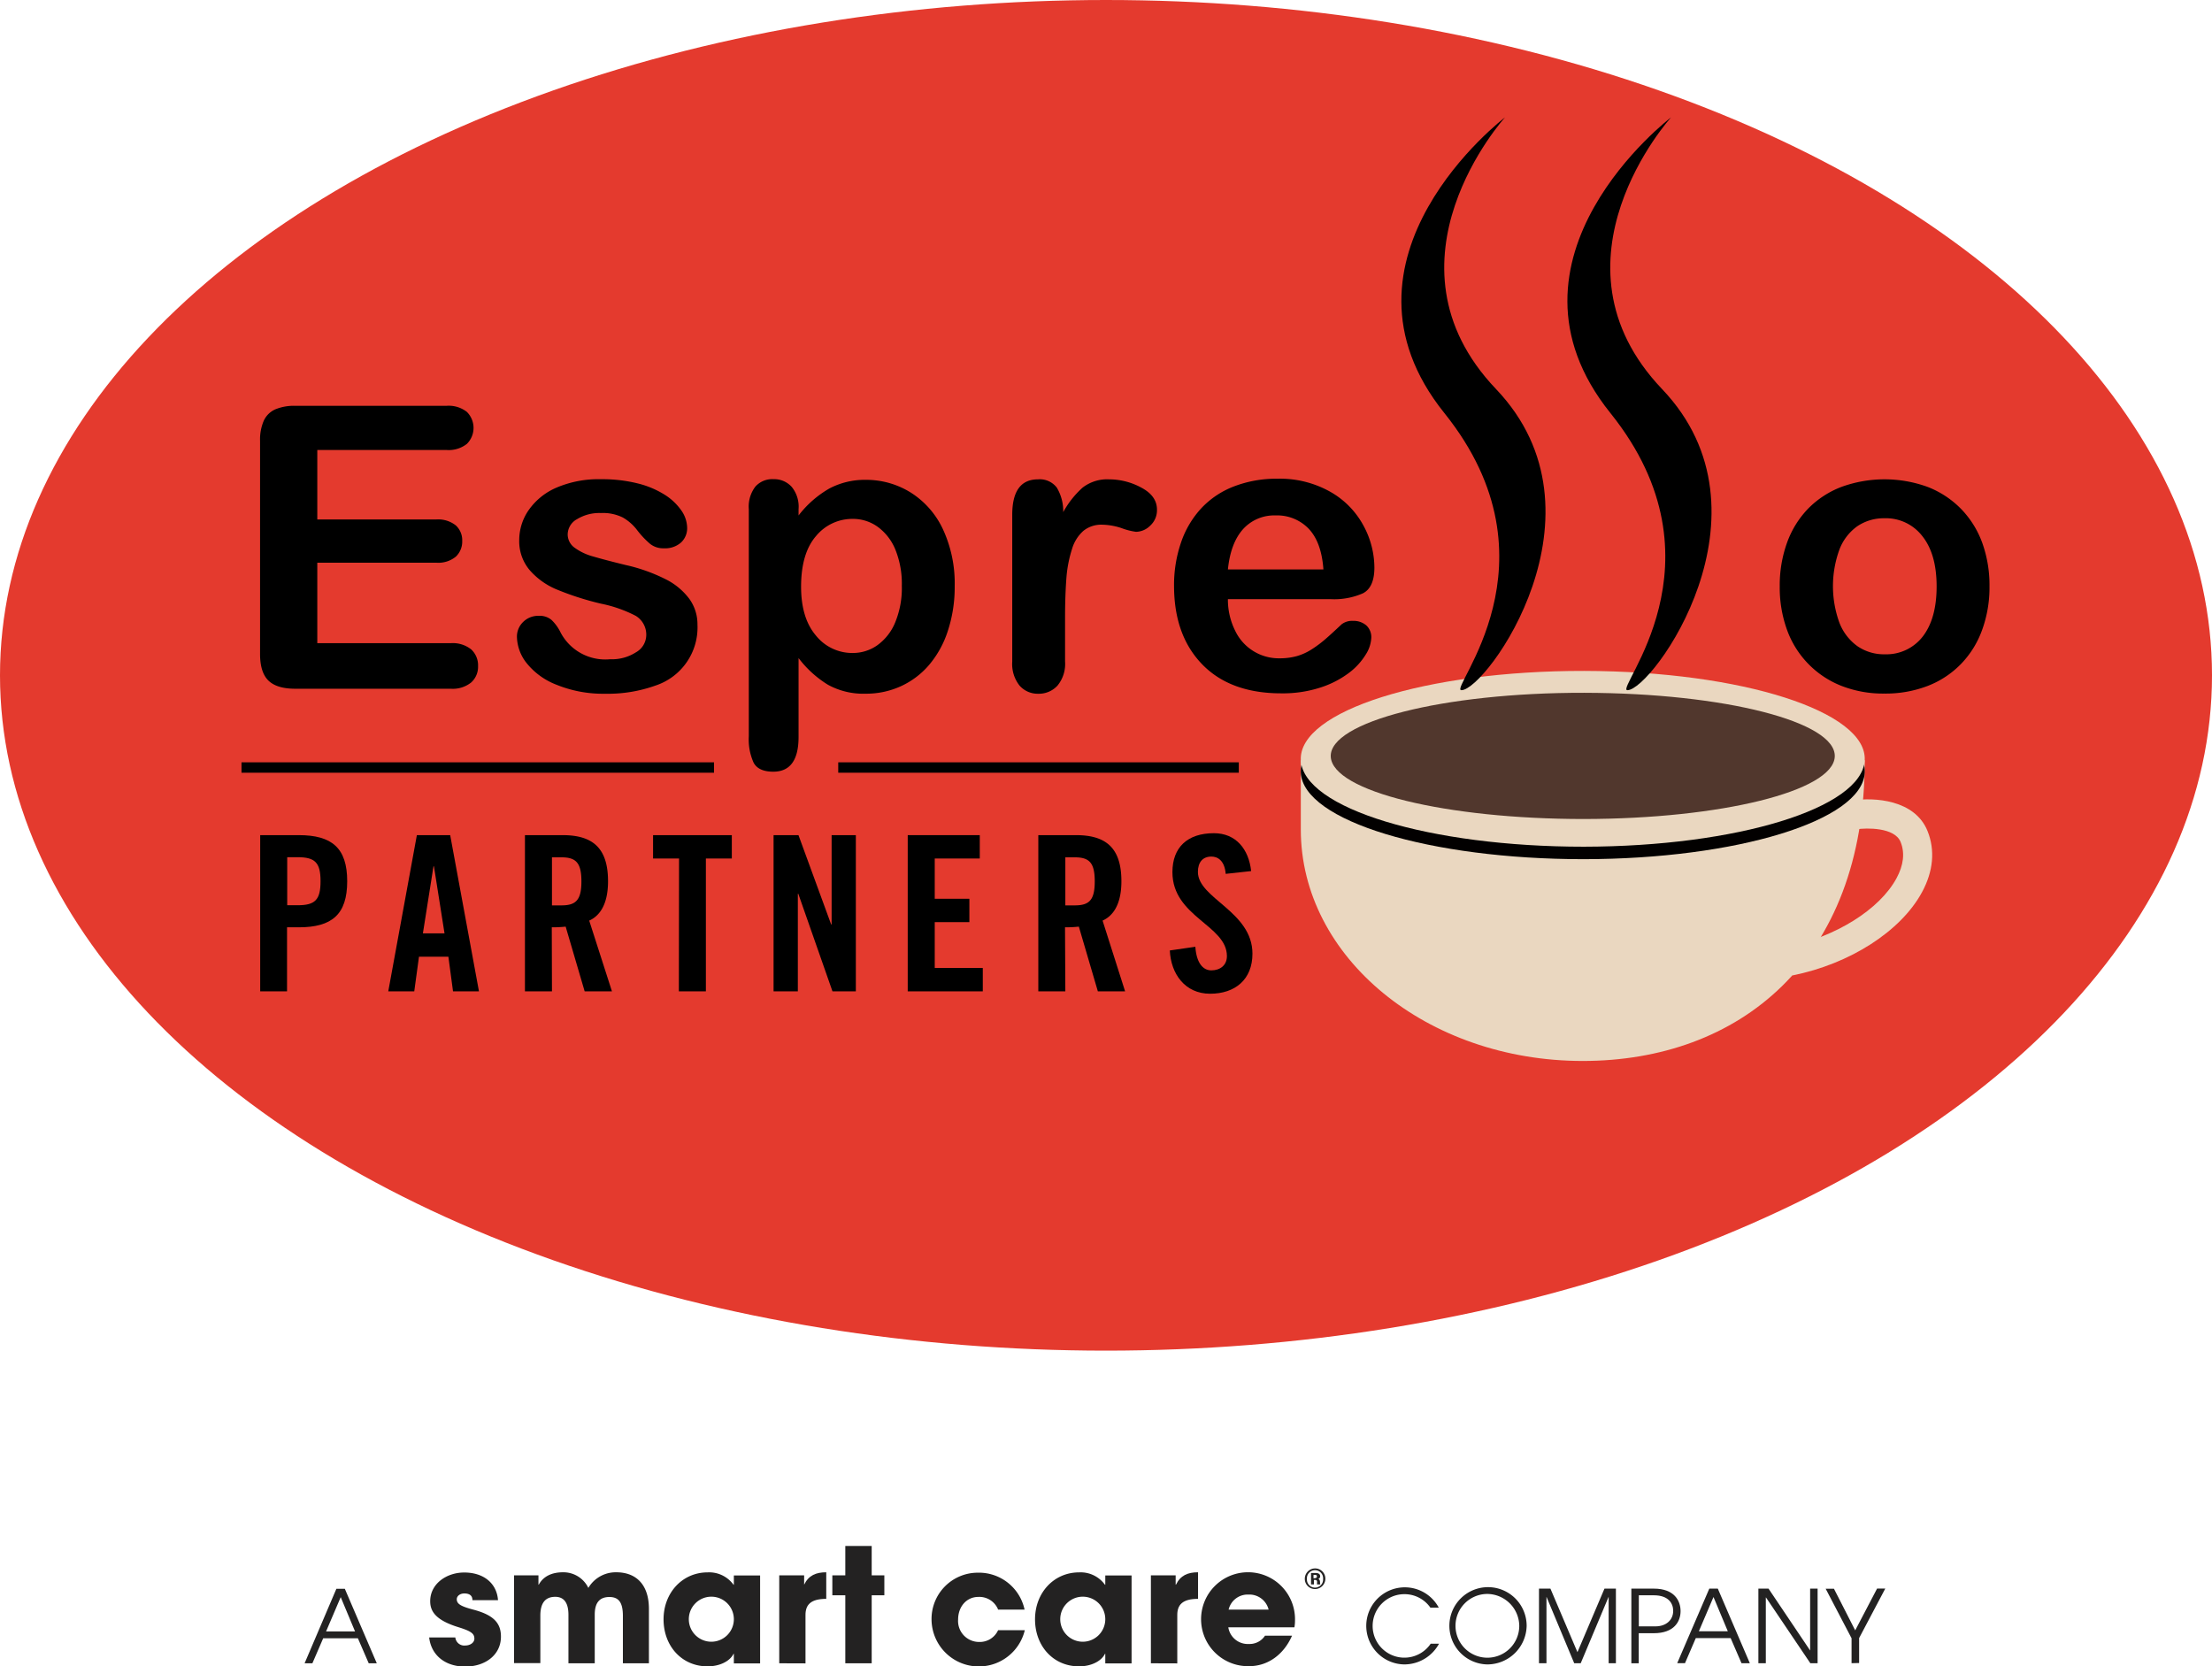 <?xml version="1.0" ?>
<svg xmlns="http://www.w3.org/2000/svg" id="Layer_1" data-name="Layer 1" viewBox="0 0 491.2 370.05">
	<defs>
		<style>.cls-1{fill:#232222;}.cls-2{fill:#e43a2e;}.cls-3{fill:#ead7c0;}.cls-4{fill:#020000;}.cls-5{fill:#51372d;}</style>
	</defs>
	<path class="cls-1" d="M584.18,705.51a2.3,2.3,0,0,1,2.25-2.27,2.27,2.27,0,0,1,2.31,2.29,2.3,2.3,0,0,1-2.29,2.29A2.25,2.25,0,0,1,584.18,705.51Zm4.06.06a1.8,1.8,0,1,0-3.59,0,1.8,1.8,0,1,0,3.59,0Zm-1.34,1.23a.68.68,0,0,1,0-.27l0-.32a.38.38,0,0,0-.43-.41h-.27v1h-.64v-2.54h1.09c.55,0,.94.24.94.72a.63.63,0,0,1-.41.61c.25.1.36.28.38.73a1.27,1.27,0,0,0,.07.48h-.66Zm-.45-1.41c.25,0,.41-.11.41-.38s-.14-.32-.39-.32h-.36v.73h.34Z" transform="translate(-294.43 -354.94)"/>
	<path class="cls-1" d="M376.31,724.31l-2.41-5.56h-7.7l-2.4,5.56h-1.73l7.06-16.55H371l7.1,16.55Zm-6.22-14.69-3.25,7.61h6.43Z" transform="translate(-294.43 -354.94)"/>
	<path class="cls-1" d="M399.34,710.28c0-1.14-.84-1.48-1.8-1.48s-1.68.57-1.68,1.29c0,1.07,1,1.59,3.66,2.3,4.66,1.22,6.15,3.09,6.15,6,0,4.09-3.52,6.65-7.94,6.65s-7.54-2.5-8-6.47h5.81a2,2,0,0,0,2.23,1.79c1,0,2-.59,2-1.52,0-1.09-.66-1.66-3.59-2.56-4.93-1.53-6.22-3.46-6.22-5.75,0-3.88,3.63-6.38,7.56-6.38,4.23,0,7.22,2.32,7.5,6.15h-5.77Z" transform="translate(-294.43 -354.94)"/>
	<path class="cls-1" d="M432.75,724.31V713.77c0-3.06-1-4.18-3-4.18-2.23,0-3.25,1.34-3.25,3.91v10.81h-5.84V713.55c0-2.55-.91-4-2.93-4-2.29,0-3.31,1.48-3.31,4.18v10.54h-5.84V704.78H414v2.07h.07c1-1.84,2.88-2.75,5.38-2.75a6.15,6.15,0,0,1,5.63,3.47,7.06,7.06,0,0,1,6.2-3.47c4.36,0,7.25,2.68,7.25,8.13v12.08Z" transform="translate(-294.43 -354.94)"/>
	<path class="cls-1" d="M457.39,724.31V722.2h-.07c-.84,1.72-3.18,2.79-5.75,2.79-5.77,0-9.79-4.54-9.79-10.44s4.18-10.43,9.79-10.43a6.68,6.68,0,0,1,5.75,2.75h.07V704.8h5.83v19.53h-5.83Zm0-9.79a5,5,0,0,0-5-5,5,5,0,1,0,5,5Z" transform="translate(-294.43 -354.94)"/>
	<path class="cls-1" d="M467.47,724.31V704.78H473v2.07H473c1-2.07,2.64-2.75,4.91-2.75V710c-3.48,0-4.61,1.34-4.61,3.57v10.76Z" transform="translate(-294.43 -354.94)"/>
	<path class="cls-1" d="M482.14,724.31v-15.1h-2.88v-4.43h2.88v-6.52H488v6.52h2.81v4.43H488v15.1Z" transform="translate(-294.43 -354.94)"/>
	<path class="cls-1" d="M516.05,712.32a4.49,4.49,0,0,0-4.36-2.75c-2.68,0-4.5,2.23-4.5,5a4.66,4.66,0,0,0,4.65,5,4.46,4.46,0,0,0,4.23-2.61H522a10.5,10.5,0,0,1-20.71-2.39,10.27,10.27,0,0,1,10.24-10.38,10.37,10.37,0,0,1,10.42,8.2h-5.92Z" transform="translate(-294.43 -354.94)"/>
	<path class="cls-1" d="M539.87,724.31V722.2h-.07c-.84,1.72-3.18,2.79-5.74,2.79-5.77,0-9.79-4.54-9.79-10.44s4.18-10.43,9.79-10.43a6.66,6.66,0,0,1,5.74,2.75h.07V704.8h5.84v19.53h-5.84Zm0-9.79a5,5,0,0,0-5-5,5,5,0,1,0,5,5Z" transform="translate(-294.43 -354.94)"/>
	<path class="cls-1" d="M550,724.31V704.78h5.5v2.07h.07c1-2.07,2.63-2.75,4.9-2.75V710c-3.47,0-4.61,1.34-4.61,3.57v10.76Z" transform="translate(-294.43 -354.94)"/>
	<path class="cls-1" d="M567.19,716.32a4.38,4.38,0,0,0,4.59,3.7,4.08,4.08,0,0,0,3.56-1.84h6c-1.87,4.27-5.43,6.77-9.54,6.77A10.43,10.43,0,1,1,582,714.77a8.68,8.68,0,0,1-.13,1.55Zm8.95-3.93a4.39,4.39,0,0,0-4.48-3.34,4.33,4.33,0,0,0-4.4,3.34Z" transform="translate(-294.43 -354.94)"/>
	<path class="cls-1" d="M614,719.93a8.79,8.79,0,0,1-7.64,4.63,8.56,8.56,0,1,1,7.57-12.6h-1.86a7,7,0,0,0-5.75-3,7.05,7.05,0,1,0,5.81,11H614Z" transform="translate(-294.43 -354.94)"/>
	<path class="cls-1" d="M624.67,724.56a8.58,8.58,0,1,1,8.77-8.56A8.74,8.74,0,0,1,624.67,724.56Zm0-15.65a7.08,7.08,0,1,0,7.13,7.11A7.17,7.17,0,0,0,624.65,708.91Z" transform="translate(-294.43 -354.94)"/>
	<path class="cls-1" d="M651.65,724.29V709.53h0l-6.2,14.76H644l-6.16-14.76h0v14.76h-1.66V707.73h2.54l6,14.11,6-14.11h2.54v16.56Z" transform="translate(-294.43 -354.94)"/>
	<path class="cls-1" d="M656.69,724.29V707.73h5c4.56,0,5.93,2.7,5.93,5s-1.43,4.9-5.95,4.9h-3.34v6.68h-1.66Zm5.36-8.18c2.32,0,3.93-1.38,3.93-3.45,0-1.66-1.05-3.45-4.29-3.45h-3.34v6.9Z" transform="translate(-294.43 -354.94)"/>
	<path class="cls-1" d="M681.15,724.29l-2.41-5.57H671l-2.4,5.57h-1.73L674,707.73h1.89L683,724.29Zm-6.22-14.7-3.25,7.61h6.43Z" transform="translate(-294.43 -354.94)"/>
	<path class="cls-1" d="M696.43,724.29l-9.83-14.58h-.05v14.58H684.9V707.73h2.25l9.24,13.74h0V707.73h1.66v16.56Z" transform="translate(-294.43 -354.94)"/>
	<path class="cls-1" d="M705.59,724.29v-5.54l-5.75-11h1.84L706.4,717l4.86-9.29h1.82l-5.81,11v5.54Z" transform="translate(-294.43 -354.94)"/>
	<ellipse class="cls-2" cx="245.6" cy="149.97" rx="245.6" ry="149.97"/>
	<path class="cls-3" d="M583.29,539.16c0,28.38,28,51.39,62.61,51.39s62.62-22.16,62.62-66.78H583.29Z" transform="translate(-294.43 -354.94)"/>
	<path class="cls-4" d="M708.51,526.55c-.57,10.64-28.44,19.15-62.39,19.19-34.11,0-62.3-8.49-62.83-19.21-.54-10.92,27.7-19.88,62.93-19.83C681.29,506.76,709.1,515.72,708.51,526.55Z" transform="translate(-294.43 -354.94)"/>
	<path class="cls-3" d="M708.51,523.77c-.57,10.64-28.44,19.16-62.39,19.2-34.11,0-62.3-8.49-62.83-19.22-.54-10.92,27.7-19.87,62.93-19.82C681.29,504,709.1,513,708.51,523.77Z" transform="translate(-294.43 -354.94)"/>
	<path class="cls-5" d="M701.86,523c-.41,7.64-25.28,13.78-55.7,13.82-30.6,0-55.84-6.12-56.22-13.84s24.89-14.24,56.3-14.19C677.46,508.86,702.28,515.26,701.86,523Z" transform="translate(-294.43 -354.94)"/>
	<path class="cls-3" d="M692.45,571.56l-1.27-6.35c10.83-2.16,20.63-8.28,24.39-15.23,1.58-2.93,1.89-5.64.91-8.06-1.32-3.3-7.64-3.14-9.74-2.82l-1-6.39c4.9-.76,13.93-.19,16.73,6.8,1.7,4.23,1.28,8.92-1.23,13.55C716.56,561.73,705.25,569,692.45,571.56Z" transform="translate(-294.43 -354.94)"/>
	<path d="M352.21,575.09V540.4h8.56c7.35,0,10.76,2.84,10.76,10.24s-3.41,10.23-10.76,10.23h-2.6v14.22Zm6-19.12h2.31c3.89,0,5.09-1.2,5.09-5.33s-1.2-5.34-5.09-5.34h-2.31Z" transform="translate(-294.43 -354.94)"/>
	<path d="M386.42,575.09h-5.77L387,540.4h7.4l6.39,34.69h-5.76L394,567.4h-6.53Zm1.92-12.88h4.8l-2.35-14.89h-.1Z" transform="translate(-294.43 -354.94)"/>
	<path d="M417,575.09h-6V540.4h8.36c6.68,0,10.09,2.84,10.09,10.24,0,5.57-2.16,7.83-4.18,8.74l5.05,15.71h-6.06l-4.22-14.37a27.69,27.69,0,0,1-3.08.15ZM417,556h2.12c3.21,0,4.42-1.2,4.42-5.33s-1.21-5.34-4.42-5.34H417Z" transform="translate(-294.43 -354.94)"/>
	<path d="M445.22,545.59h-5.77V540.4h17.49v5.19h-5.76v29.5h-6Z" transform="translate(-294.43 -354.94)"/>
	<path d="M466.21,575.09V540.4h5.53L479,560.24h.1V540.4h5.38v34.69h-5.19l-7.59-21.67h-.1v21.67Z" transform="translate(-294.43 -354.94)"/>
	<path d="M496,575.09V540.4H512v5.19H502v8.94h7.69v5.19H502V569.9h10.67v5.19Z" transform="translate(-294.43 -354.94)"/>
	<path d="M531,575.09h-6V540.4h8.36c6.68,0,10.09,2.84,10.09,10.24,0,5.57-2.16,7.83-4.18,8.74l5,15.71h-6.05L534,560.72a27.5,27.5,0,0,1-3.07.15ZM531,556h2.11c3.22,0,4.42-1.2,4.42-5.33s-1.2-5.34-4.42-5.34H531Z" transform="translate(-294.43 -354.94)"/>
	<path d="M566.61,549c-.24-3-1.82-3.84-3.17-3.84-1.92,0-3,1.25-3,3.41,0,5.91,12.11,8.75,12.11,18.16,0,5.72-3.84,8.89-9.41,8.89s-8.7-4.42-8.94-9.61l5.67-.82c.24,3.51,1.63,5.24,3.55,5.24s3.46-1.1,3.46-3.17c0-6.87-12.1-8.7-12.1-18.64,0-5.53,3.36-8.65,9.22-8.65,4.85,0,7.73,3.51,8.26,8.41Z" transform="translate(-294.43 -354.94)"/>
	<path d="M393.56,454.87H364.89V470.3h26.4a6.3,6.3,0,0,1,4.35,1.31,4.46,4.46,0,0,1,1.43,3.45,4.61,4.61,0,0,1-1.41,3.49,6.13,6.13,0,0,1-4.37,1.35h-26.4v17.87h29.66a6.55,6.55,0,0,1,4.52,1.39,4.81,4.81,0,0,1,1.52,3.71,4.69,4.69,0,0,1-1.52,3.62,6.51,6.51,0,0,1-4.52,1.4H360q-4.15,0-6-1.85t-1.82-6V452.86a10.49,10.49,0,0,1,.82-4.48,5.07,5.07,0,0,1,2.55-2.53,10.81,10.81,0,0,1,4.43-.79h33.6a6.53,6.53,0,0,1,4.52,1.35,5,5,0,0,1,0,7.11A6.53,6.53,0,0,1,393.56,454.87Z" transform="translate(-294.43 -354.94)"/>
	<path d="M449.31,493.66A13.58,13.58,0,0,1,440,507.18,31.34,31.34,0,0,1,428.78,509,27.43,27.43,0,0,1,418,507a15.75,15.75,0,0,1-6.64-4.82,9.72,9.72,0,0,1-2.14-5.81,4.52,4.52,0,0,1,1.37-3.3,4.71,4.71,0,0,1,3.47-1.37,4.06,4.06,0,0,1,2.83.9,9.73,9.73,0,0,1,1.89,2.53,11.21,11.21,0,0,0,11.14,6.21,9.89,9.89,0,0,0,5.76-1.56,4.42,4.42,0,0,0,2.25-3.58,4.87,4.87,0,0,0-2.33-4.5,29.23,29.23,0,0,0-7.7-2.7,64,64,0,0,1-9.83-3.15,16.13,16.13,0,0,1-6.06-4.35,9.94,9.94,0,0,1-2.28-6.64,11.7,11.7,0,0,1,2.1-6.64,14.45,14.45,0,0,1,6.2-5,23.72,23.72,0,0,1,9.87-1.86,32.46,32.46,0,0,1,8.17.94,20.3,20.3,0,0,1,6,2.53,12.74,12.74,0,0,1,3.69,3.51,6.92,6.92,0,0,1,1.26,3.77,4.33,4.33,0,0,1-1.35,3.3,5.34,5.34,0,0,1-3.84,1.29,4.66,4.66,0,0,1-3.06-1,19.79,19.79,0,0,1-2.89-3.08,10.62,10.62,0,0,0-3.13-2.75,9.94,9.94,0,0,0-4.89-1,9.49,9.49,0,0,0-5.27,1.35,3.92,3.92,0,0,0-2.1,3.36,3.65,3.65,0,0,0,1.55,3,12.53,12.53,0,0,0,4.15,1.95q2.61.77,7.2,1.89a38.08,38.08,0,0,1,8.89,3.17,14.77,14.77,0,0,1,5.23,4.35A9.59,9.59,0,0,1,449.31,493.66Z" transform="translate(-294.43 -354.94)"/>
	<path d="M471.76,468v1.41a23.18,23.18,0,0,1,6.86-6,16.81,16.81,0,0,1,8.06-1.91,18.63,18.63,0,0,1,9.94,2.79,19.22,19.22,0,0,1,7.18,8.14,28.54,28.54,0,0,1,2.63,12.69,31.08,31.08,0,0,1-1.52,9.92,22.2,22.2,0,0,1-4.18,7.58,18.16,18.16,0,0,1-6.27,4.72,18.57,18.57,0,0,1-7.78,1.65,16.3,16.3,0,0,1-8.42-2,23.94,23.94,0,0,1-6.5-5.91V518.6q0,7.71-5.61,7.71-3.3,0-4.37-2a12.47,12.47,0,0,1-1.07-5.81V468a7.31,7.31,0,0,1,1.46-5,5,5,0,0,1,4-1.65,5.25,5.25,0,0,1,4.05,1.69A6.93,6.93,0,0,1,471.76,468Zm22.93,17a20.25,20.25,0,0,0-1.41-7.95,11.71,11.71,0,0,0-3.92-5.1,9.39,9.39,0,0,0-5.55-1.78,10.44,10.44,0,0,0-8.17,3.81q-3.31,3.82-3.32,11.23,0,7,3.3,10.87a10.34,10.34,0,0,0,8.19,3.87,9.4,9.4,0,0,0,5.4-1.69,11.68,11.68,0,0,0,4-5.08A20.09,20.09,0,0,0,494.69,485Z" transform="translate(-294.43 -354.94)"/>
	<path d="M530.94,492.07v9.77a7.58,7.58,0,0,1-1.67,5.34A5.59,5.59,0,0,1,525,509a5.36,5.36,0,0,1-4.16-1.8,7.71,7.71,0,0,1-1.63-5.32V469.27q0-7.87,5.7-7.88a4.76,4.76,0,0,1,4.2,1.84,10.17,10.17,0,0,1,1.42,5.44,20.5,20.5,0,0,1,4.3-5.44,8.9,8.9,0,0,1,5.9-1.84,15,15,0,0,1,7.15,1.84c2.32,1.23,3.47,2.86,3.47,4.89a4.62,4.62,0,0,1-1.48,3.53,4.57,4.57,0,0,1-3.19,1.39,14.62,14.62,0,0,1-3.11-.79,14.35,14.35,0,0,0-4.34-.79,6.34,6.34,0,0,0-4.2,1.35,8.6,8.6,0,0,0-2.53,4,27.91,27.91,0,0,0-1.25,6.32C531.06,485.58,530.94,488.56,530.94,492.07Z" transform="translate(-294.43 -354.94)"/>
	<path d="M590,488H567.1a15.47,15.47,0,0,0,1.61,7,10.72,10.72,0,0,0,9.88,6.13,14,14,0,0,0,3.83-.49,12.42,12.42,0,0,0,3.36-1.55,25,25,0,0,0,3-2.25c.92-.79,2.1-1.88,3.56-3.25a3.81,3.81,0,0,1,2.57-.77,4.3,4.3,0,0,1,2.92,1,3.54,3.54,0,0,1,1.11,2.79,7.57,7.57,0,0,1-1.24,3.7,14.7,14.7,0,0,1-3.75,4.08,21.39,21.39,0,0,1-6.3,3.23,27.07,27.07,0,0,1-8.72,1.29q-11.28,0-17.53-6.43t-6.26-17.44a29,29,0,0,1,1.55-9.62,21.2,21.2,0,0,1,4.5-7.61,19.47,19.47,0,0,1,7.28-4.86,26.16,26.16,0,0,1,9.6-1.7,22.74,22.74,0,0,1,11.76,2.9,18.89,18.89,0,0,1,7.35,7.47,19.67,19.67,0,0,1,2.45,9.35c0,2.94-.85,4.85-2.53,5.72A15.82,15.82,0,0,1,590,488ZM567.1,481.4h21.21q-.42-6-3.23-9a9.71,9.71,0,0,0-7.4-3,9.33,9.33,0,0,0-7.17,3Q567.7,475.49,567.1,481.4Z" transform="translate(-294.43 -354.94)"/>
	<path d="M736.22,485.17a27.51,27.51,0,0,1-1.63,9.64,21.08,21.08,0,0,1-4.71,7.59,20.74,20.74,0,0,1-7.37,4.86,26,26,0,0,1-9.64,1.7,25.37,25.37,0,0,1-9.56-1.72,21,21,0,0,1-12.06-12.45,27.58,27.58,0,0,1-1.61-9.62,27.86,27.86,0,0,1,1.63-9.73,21.12,21.12,0,0,1,4.67-7.54,20.74,20.74,0,0,1,7.37-4.82,28,28,0,0,1,19.2,0,21,21,0,0,1,7.41,4.89,21.2,21.2,0,0,1,4.7,7.54A27.78,27.78,0,0,1,736.22,485.17Zm-11.74,0q0-7.16-3.15-11.14a10.21,10.21,0,0,0-8.46-4,10.5,10.5,0,0,0-6,1.77,11.25,11.25,0,0,0-4,5.25,23.74,23.74,0,0,0,0,16.12,11.47,11.47,0,0,0,4,5.25,10.38,10.38,0,0,0,6.11,1.82,10.21,10.21,0,0,0,8.46-4Q724.48,492.25,724.48,485.17Z" transform="translate(-294.43 -354.94)"/>
	<rect x="53.63" y="169.29" width="104.93" height="2.31"/>
	<rect x="186.14" y="169.29" width="88.95" height="2.31"/>
	<path d="M628.64,381s-29,32-2,60.34c26.31,27.59-2.18,66.87-7.69,66.87-3,0,22.91-28.29-3.78-61.54C587.54,412.28,628.64,381,628.64,381Z" transform="translate(-294.43 -354.94)"/>
	<path d="M665.51,381s-29,32-2,60.34c26.31,27.59-2.19,66.87-7.69,66.87-3,0,22.91-28.29-3.78-61.54C624.41,412.28,665.51,381,665.51,381Z" transform="translate(-294.43 -354.94)"/>
</svg>